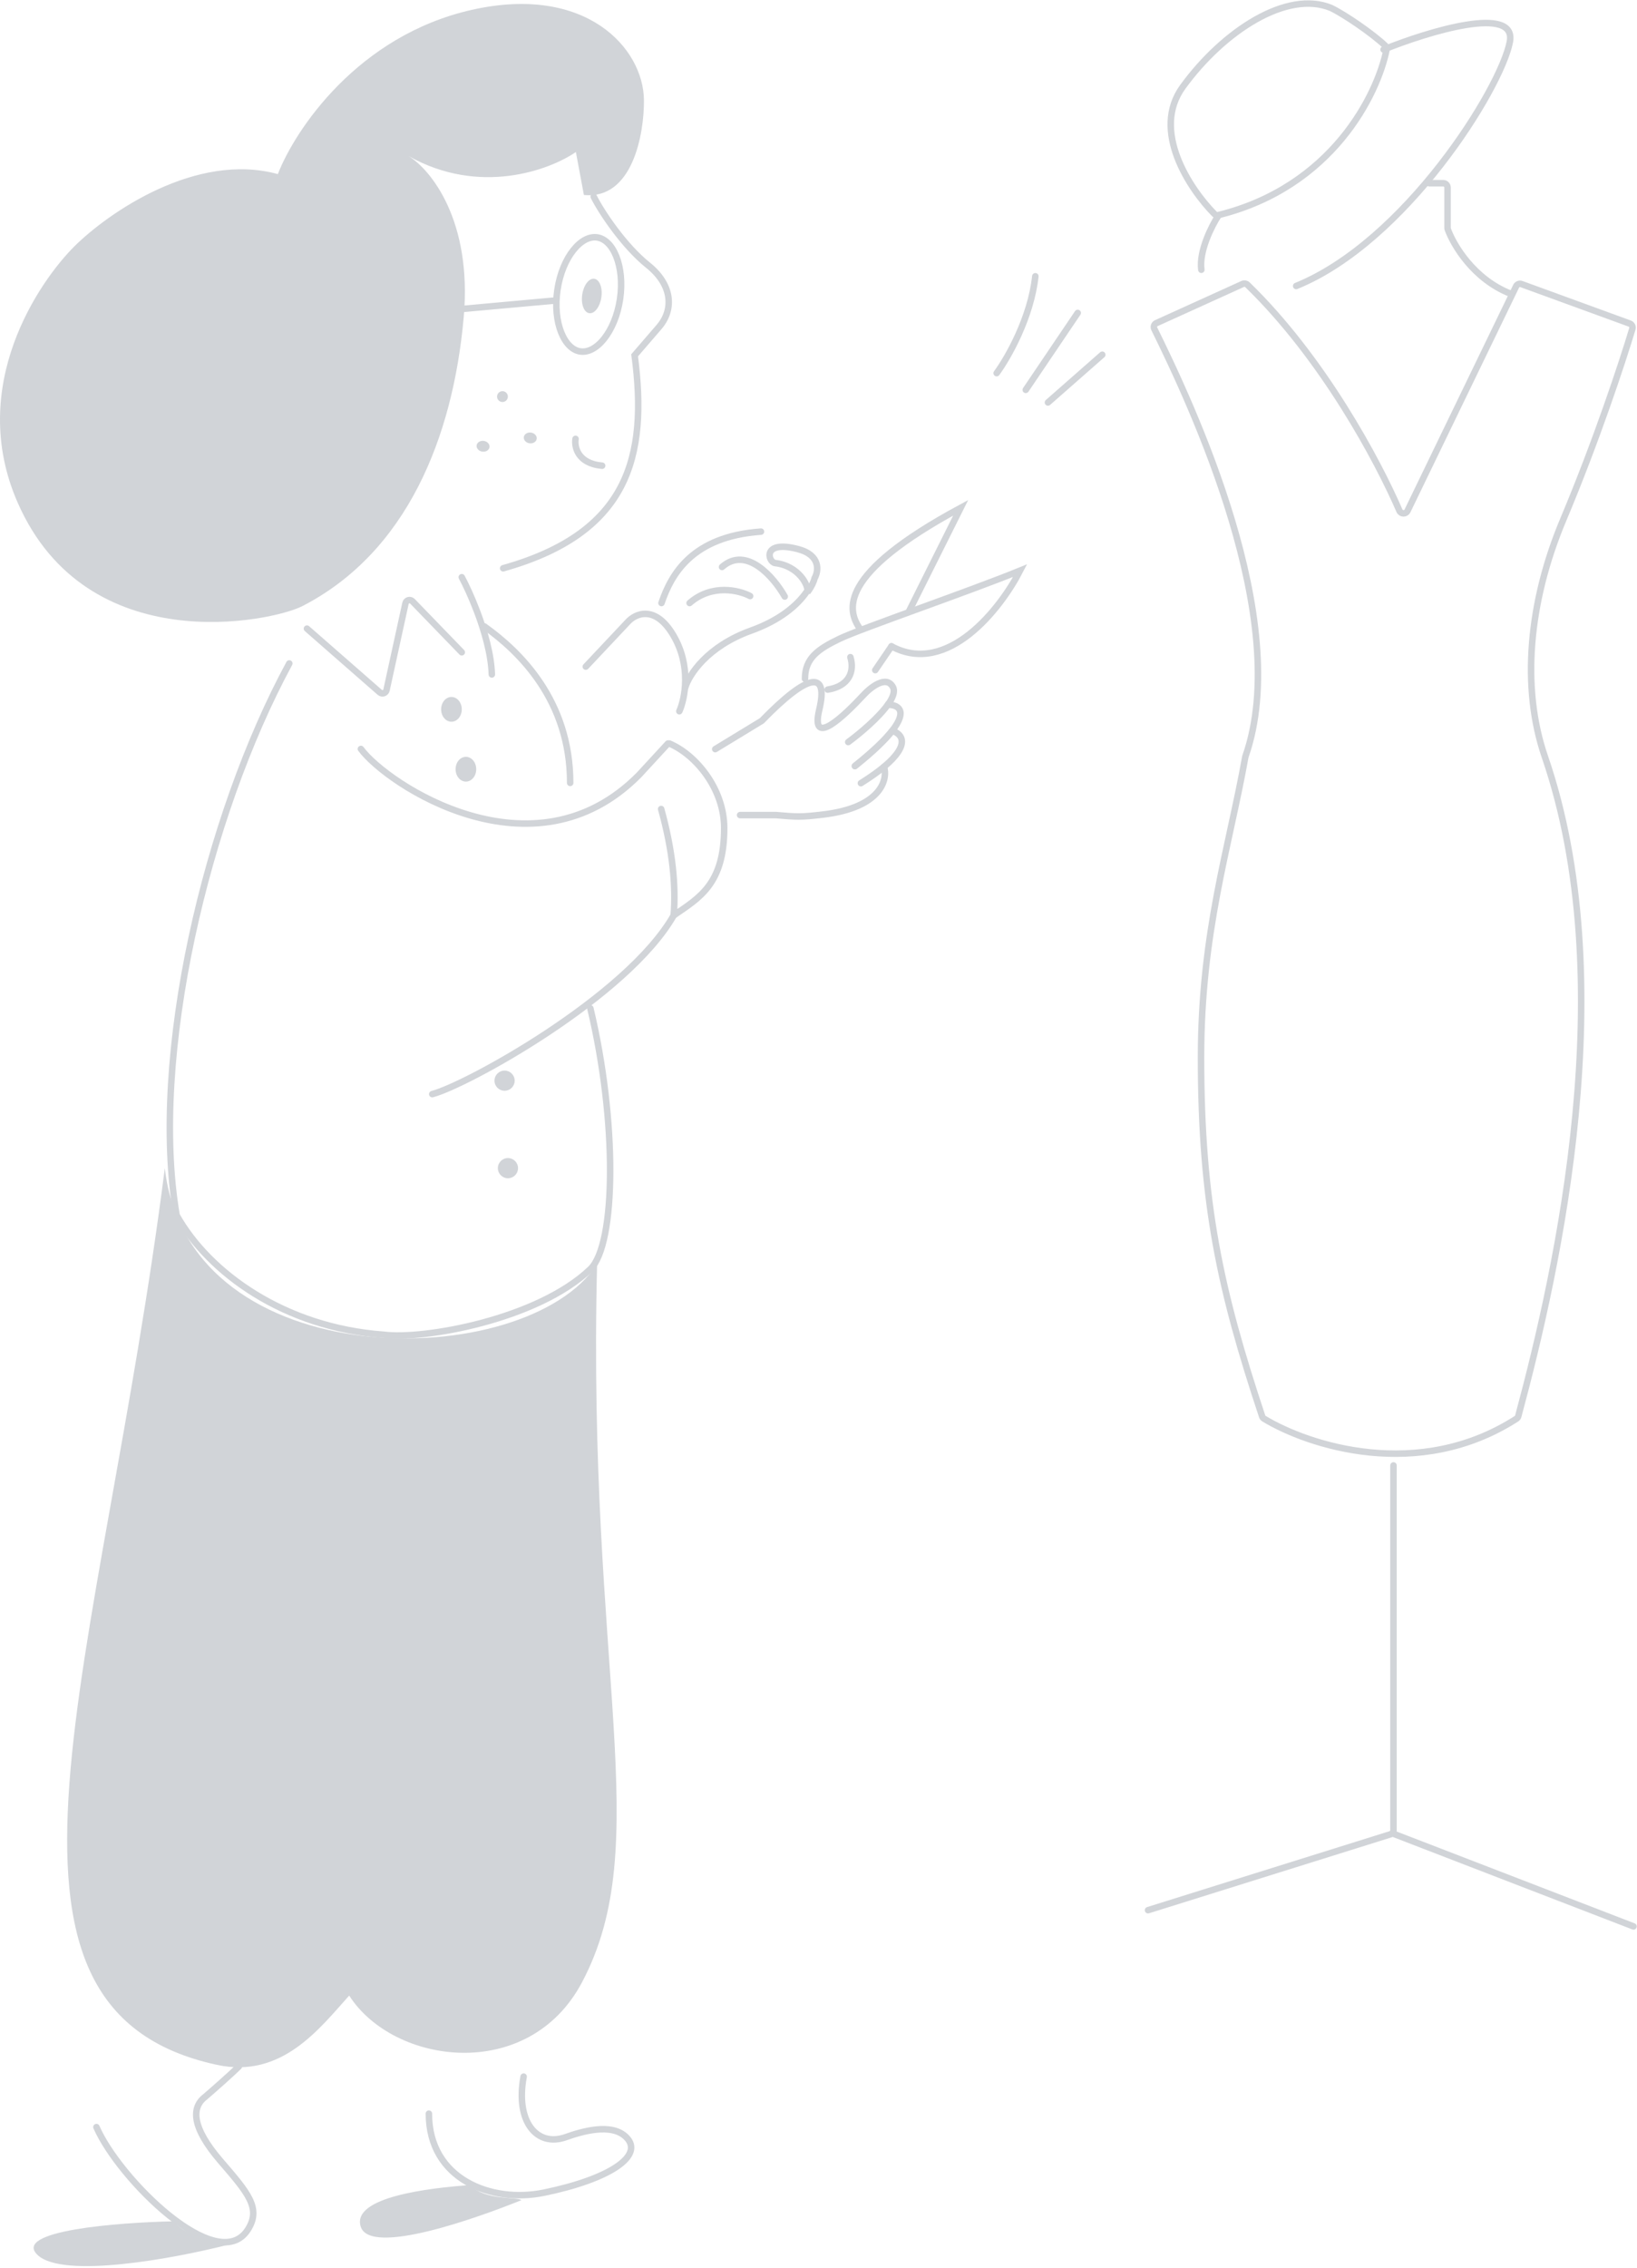 <svg width="757" height="1048" viewBox="0 0 757 1048" fill="none" xmlns="http://www.w3.org/2000/svg">
<path d="M270.889 308.035L290.297 287.418C293.809 283.518 302.941 279.283 311.37 293.548C319.799 307.812 316.731 322.894 314.143 328.652" stroke="#D1D4D8" stroke-width="3" stroke-linecap="round"/>
<path d="M373.387 273.652C375.311 271.053 376.335 268.768 376.697 267.184C378.544 263.95 379.648 256.487 368.938 253.709C352.312 249.397 355.084 259.639 358.408 260.177C369.492 261.471 374.121 270.778 373.387 273.652Z" stroke="#D1D4D8" stroke-width="3" stroke-linecap="round"/>
<path d="M316.889 317.652C318.551 311.938 326.977 298.681 347.375 291.367C361.114 286.44 368.919 279.337 372.889 273.652" stroke="#D1D4D8" stroke-width="3" stroke-linecap="round"/>
<path d="M346.889 275.431C341.848 272.746 329.193 269.632 318.889 278.652" stroke="#D1D4D8" stroke-width="3" stroke-linecap="round"/>
<path d="M362.889 275.652C357.96 266.92 345.261 251.962 333.889 261.985" stroke="#D1D4D8" stroke-width="3" stroke-linecap="round"/>
<path d="M305.889 278.652C310.432 265.308 320.086 247.899 351.889 245.652" stroke="#D1D4D8" stroke-width="3" stroke-linecap="round"/>
<path d="M484.605 185.975L509.72 163.914" stroke="#D1D4D8" stroke-width="3" stroke-linecap="round"/>
<path d="M474.342 180.139L498.37 144.598" stroke="#D1D4D8" stroke-width="3" stroke-linecap="round"/>
<path d="M460.889 172.417C465.994 165.48 476.716 146.816 478.77 127.652" stroke="#D1D4D8" stroke-width="3" stroke-linecap="round"/>
<path d="M410.547 325.711C412.849 322.498 414.005 319.573 412.956 317.553C409.905 311.681 402.402 317.708 399.032 321.456C390.645 330.473 374.503 346.146 378.854 327.908C383.204 309.669 373.951 310.792 352.284 333.055L330.746 346.152" stroke="#D1D4D8" stroke-width="3" stroke-linecap="round"/>
<path d="M408.786 354.309C410.641 360.013 407.665 373.215 380.391 376.414C370.072 377.624 368.521 377.454 358.836 376.637H342.246" stroke="#D1D4D8" stroke-width="3" stroke-linecap="round"/>
<path d="M392.246 342.895C397.605 338.946 406.152 331.777 410.539 325.653C415.303 325.598 419.916 328.283 412.564 337.667C409.381 341.73 403.955 347.048 395.327 353.944" stroke="#D1D4D8" stroke-width="3" stroke-linecap="round"/>
<path d="M395.336 354.004C403.964 347.108 409.39 341.79 412.573 337.727C417.118 339.008 421.207 343.963 408.787 354.309C406.071 356.571 402.565 359.092 398.102 361.888" stroke="#D1D4D8" stroke-width="3" stroke-linecap="round"/>
<path d="M166.889 346.075C178.933 362.391 246.764 407.572 295.576 357.999L308.889 343.566" stroke="#D1D4D8" stroke-width="3" stroke-linecap="round"/>
<path d="M199.889 505.568C215.56 501.516 289.889 460.813 311.537 422.992" stroke="#D1D4D8" stroke-width="3" stroke-linecap="round"/>
<path d="M305.734 373.823C311.102 393.096 312.613 409.365 311.537 422.99C323.48 414.795 334.889 408.492 334.889 382.648C334.889 364.367 321.579 348.609 309.536 343.566" stroke="#D1D4D8" stroke-width="3" stroke-linecap="round"/>
<path d="M393.247 303.652C395.247 310.152 392.746 317.052 382.746 318.652" stroke="#D1D4D8" stroke-width="3" stroke-linecap="round"/>
<path d="M372.246 313.652C372.246 304.152 378.246 299.952 388.246 295.152C398.246 290.352 448.078 273.319 471.745 263.652C462.745 281.152 438.245 312.652 412.245 298.652" stroke="#D1D4D8" stroke-width="3" stroke-linecap="round"/>
<path d="M412.246 298.652L404.746 309.652" stroke="#D1D4D8" stroke-width="3" stroke-linecap="round"/>
<path d="M397.747 290.652C391.748 282.152 387.046 265.452 444.246 234.652L420.248 282.652" stroke="#D1D4D8" stroke-width="3" stroke-linecap="round"/>
<path d="M233.333 504.02C235.91 504.02 237.999 501.932 237.999 499.356C237.999 496.78 235.91 494.691 233.333 494.691C230.755 494.691 228.666 496.78 228.666 499.356C228.666 501.932 230.755 504.02 233.333 504.02Z" fill="#D1D4D8"/>
<path d="M234.889 544.446C237.467 544.446 239.556 542.357 239.556 539.781C239.556 537.205 237.467 535.117 234.889 535.117C232.312 535.117 230.223 537.205 230.223 539.781C230.223 542.357 232.312 544.446 234.889 544.446Z" fill="#D1D4D8"/>
<path d="M44.59 982.884C54.961 1006.72 100.59 1052.07 114.59 1030.3C120.997 1020.34 114.59 1013.2 101.889 998.432C88.646 983.033 88.407 973.815 94.889 968.891C98.518 965.782 107.333 958.008 110.444 954.898" stroke="#D1D4D8" stroke-width="3" stroke-linecap="round"/>
<path d="M198.332 976.665C198.332 1006.98 227.211 1018.18 251.478 1013.2C281.811 1006.98 298.144 996.099 289.589 987.548C282.744 980.707 268.716 985.034 261.589 987.548C248.366 992.212 238.255 980.552 242.144 959.562" stroke="#D1D4D8" stroke-width="3" stroke-linecap="round"/>
<path d="M166.809 1028.89C162.429 1015.12 198.692 1011 217.551 1009.65C224.122 1016.94 238.982 1014.96 241.112 1016.64C221.036 1024.75 171.189 1042.66 166.809 1028.89Z" fill="#D1D4D8"/>
<path d="M17.367 1041.97C5.545 1030.77 54.442 1026.94 80.367 1026.42C84.101 1032.02 98.516 1036.01 105.256 1037.3C80.887 1043.52 29.189 1053.16 17.367 1041.97Z" fill="#D1D4D8"/>
<path d="M100.332 954.123C-19.893 928.162 46.667 771.054 76.223 539.781C87.11 636.953 243.445 634.621 276.112 584.092C271.445 772.994 303.334 851.509 269.112 916.031C244.361 962.696 181.928 954.062 161.477 922.109C147.76 937.335 130.305 960.595 100.332 954.123Z" fill="#D1D4D8"/>
<path d="M133.778 306.566C95.398 377.328 69.223 488.473 81.667 561.546C96.649 588.202 131.462 613.416 177.334 616.74C195.775 619.174 248.636 609.748 273.001 586.422C284.944 574.988 285.445 518.013 273.001 465.929" stroke="#D1D4D8" stroke-width="3" stroke-linecap="round"/>
<path d="M214.45 146.43C218.413 101.756 199.068 78.257 188.9 72.093C221.792 90.621 254.207 78.578 266.303 70.242L270.01 90.093C292.545 92.366 297.913 61.833 297.781 46.282C297.576 22.29 271.02 -7.335 218.195 4.545C165.369 16.424 136.378 60.099 128.484 80.452C90.662 70.058 50.033 98.343 34.446 113.785C18.329 129.813 -15.604 178.27 8.223 232.374C40.37 305.369 125.881 287.242 139.838 280.062C188.065 255.254 209.497 202.273 214.45 146.43Z" fill="#D1D4D8"/>
<path d="M286.728 138.197C285.603 145.78 282.796 152.262 279.288 156.621C275.74 161.031 271.813 162.915 268.345 162.402C264.878 161.888 261.665 158.947 259.549 153.698C257.457 148.509 256.649 141.492 257.774 133.909C258.897 126.326 261.706 119.844 265.214 115.485C268.762 111.074 272.689 109.19 276.157 109.703C279.624 110.218 282.836 113.158 284.952 118.407C287.045 123.596 287.852 130.614 286.728 138.197Z" stroke="#D1D4D8" stroke-width="3"/>
<path d="M272.482 144.721C274.923 145.081 277.43 141.815 278.081 137.423C278.732 133.032 277.281 129.178 274.84 128.816C272.399 128.455 269.893 131.723 269.242 136.114C268.591 140.506 270.041 144.359 272.482 144.721Z" fill="#D1D4D8"/>
<path d="M214.582 142.69L255.895 138.945" stroke="#D1D4D8" stroke-width="3" stroke-linecap="round"/>
<path d="M274.557 90.875C278.125 98.054 288.653 113.745 299.645 122.526C310.888 131.508 311.838 142.957 304.66 151.206L293.47 164.183C299.645 211.377 290.547 246.324 232.676 262.591" stroke="#D1D4D8" stroke-width="3" stroke-linecap="round"/>
<path d="M231.988 185.735C233.355 185.937 234.629 184.994 234.831 183.626C235.034 182.26 234.089 180.987 232.722 180.785C231.355 180.583 230.081 181.526 229.879 182.894C229.677 184.26 230.621 185.533 231.988 185.735Z" fill="#D1D4D8"/>
<path d="M223.018 208.684C224.659 208.928 226.154 208.017 226.357 206.649C226.559 205.282 225.392 203.978 223.752 203.735C222.111 203.491 220.616 204.402 220.413 205.77C220.211 207.136 221.378 208.441 223.018 208.684Z" fill="#D1D4D8"/>
<path d="M244.847 204.837C246.488 205.08 247.981 204.169 248.185 202.802C248.387 201.435 247.221 200.13 245.58 199.887C243.939 199.644 242.444 200.555 242.242 201.922C242.039 203.288 243.205 204.593 244.847 204.837Z" fill="#D1D4D8"/>
<path d="M141.945 290.476L175.61 319.92C176.703 320.877 178.422 320.31 178.732 318.891L187.509 278.775C187.834 277.288 189.686 276.761 190.746 277.857L213.538 301.404" stroke="#D1D4D8" stroke-width="3" stroke-linecap="round"/>
<path d="M213.539 266.711C215.406 270.208 218.083 275.891 220.591 282.496C224.034 291.563 227.159 302.367 227.438 311.639" stroke="#D1D4D8" stroke-width="3" stroke-linecap="round"/>
<path d="M208.765 333.496C211.401 333.496 213.538 330.933 213.538 327.771C213.538 324.61 211.401 322.047 208.765 322.047C206.129 322.047 203.992 324.61 203.992 327.771C203.992 330.933 206.129 333.496 208.765 333.496Z" fill="#D1D4D8"/>
<path d="M215.449 361.164C218.084 361.164 220.221 358.601 220.221 355.439C220.221 352.277 218.084 349.715 215.449 349.715C212.813 349.715 210.676 352.277 210.676 355.439C210.676 358.601 212.813 361.164 215.449 361.164Z" fill="#D1D4D8"/>
<path d="M266.152 202.785C265.537 206.506 267.135 214.196 278.449 215.188" stroke="#D1D4D8" stroke-width="3" stroke-linecap="round"/>
<path d="M224 289.465C240.333 301.125 263.667 323.669 263.667 361.761" stroke="#D1D4D8" stroke-width="3" stroke-linecap="round"/>
<path d="M575.942 349.501C597.924 286.599 551.209 187.302 533.782 151.96C533.282 150.945 533.743 149.765 534.773 149.298L574.657 131.211C575.401 130.874 576.275 131.021 576.862 131.59C611.721 165.388 637.091 212.729 647.149 235.995C647.837 237.588 650.1 237.65 650.856 236.088L701.101 132.279C701.549 131.355 702.622 130.92 703.586 131.271L753.625 149.51C754.617 149.871 755.161 150.928 754.858 151.938C750.243 167.305 738.257 203.652 722.889 240.152C706.889 278.152 703.389 317.652 714.389 349.652C750.015 453.292 720.759 585.235 702.083 654.434C701.955 654.908 701.655 655.305 701.242 655.571C655.855 684.699 604.972 667.931 584.49 655.521C584.09 655.279 583.806 654.903 583.658 654.46C564.318 596.332 555.389 555.886 555.389 488.652C555.389 430.588 568.356 391.751 575.86 349.812C575.879 349.706 575.906 349.602 575.942 349.501Z" stroke="#D1D4D8" stroke-width="3"/>
<path d="M546.977 40.104C532.207 60.378 550.106 87.216 561.588 98.879C562.07 99.369 562.78 99.554 563.447 99.389C616.047 86.384 637.003 43.713 641.195 22.897C641.325 22.255 641.118 21.613 640.642 21.162C634.669 15.509 621.989 6.805 615.513 3.674C595.232 -4.734 565.859 14.182 546.977 40.104Z" stroke="#D1D4D8" stroke-width="3" stroke-linecap="round"/>
<path d="M660.889 84.652H667.389C668.493 84.652 669.389 85.548 669.389 86.652V105.314C669.389 105.538 669.423 105.754 669.5 105.964C672.156 113.275 681.434 128.949 698.389 135.652" stroke="#D1D4D8" stroke-width="3" stroke-linecap="round"/>
<path d="M639.812 22.897C660.678 14.493 701.568 2.027 698.192 19.395C693.972 41.106 649.889 111.652 599.389 132.152" stroke="#D1D4D8" stroke-width="3" stroke-linecap="round"/>
<path d="M563.389 99.652C560.294 104.414 554.391 116.081 555.533 124.652" stroke="#D1D4D8" stroke-width="3" stroke-linecap="round"/>
<path d="M644.389 677.152V845.682C644.389 846.557 643.82 847.33 642.986 847.591L530.889 882.652" stroke="#D1D4D8" stroke-width="3" stroke-linecap="round"/>
<path d="M643.889 847.152L755.389 890.152" stroke="#D1D4D8" stroke-width="3" stroke-linecap="round"/>
</svg>
